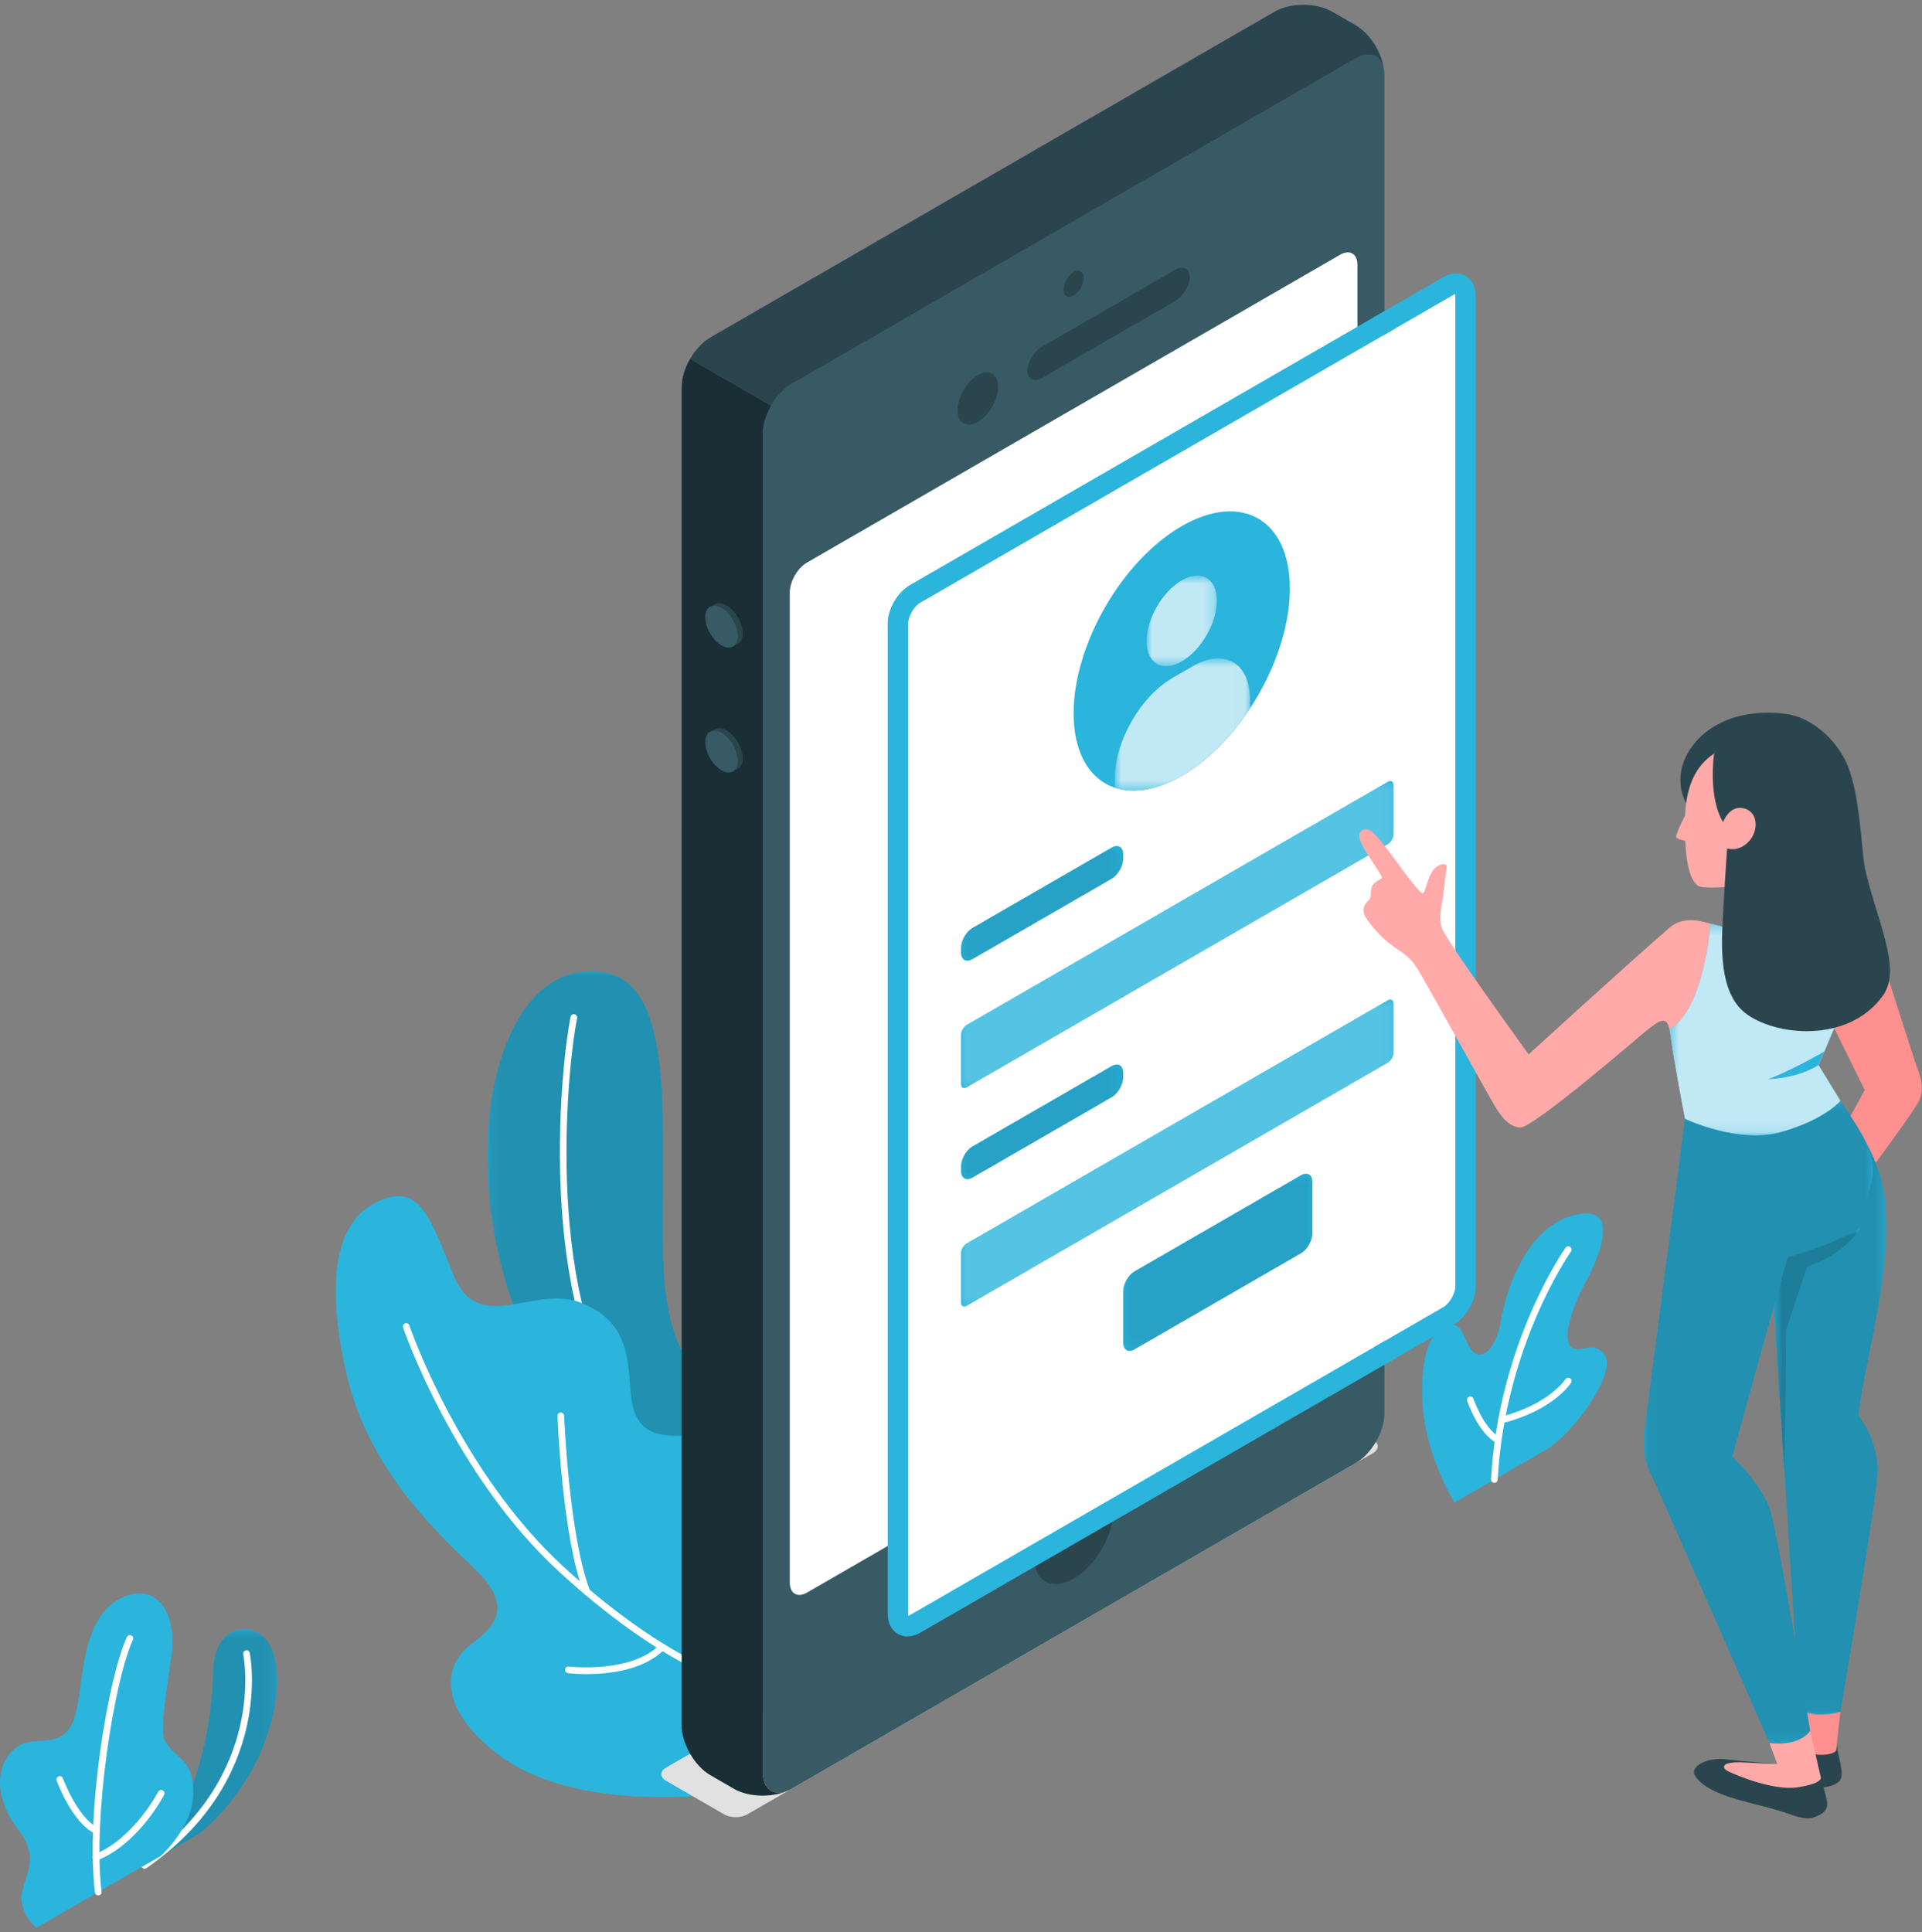 <svg width="186" height="187" viewBox="0 0 186 187" fill="none" xmlns="http://www.w3.org/2000/svg">
<rect x="0" y="0" width="186" height="187" fill="#808080" stroke="none"/>
<g clip-path="url(#clip0_14_62)">
<path d="M13.989 180.518L19.221 177.498C19.221 177.498 23.537 174.325 25.675 168.435C27.292 163.979 27.069 160.589 25.909 158.889C24.483 156.798 20.792 157.163 20.645 161.572C20.357 170.254 17.824 176.26 13.989 180.518Z" fill="#2BB4DC"/>
<mask id="mask0_14_62" style="mask-type:luminance" maskUnits="userSpaceOnUse" x="13" y="157" width="14" height="24">
<path d="M13.989 157.657H26.833V180.518H13.989V157.657Z" fill="white"/>
</mask>
<g mask="url(#mask0_14_62)">
<g opacity="0.2">
<path d="M13.989 180.518L19.221 177.498C19.221 177.498 23.537 174.325 25.675 168.435C27.292 163.979 27.069 160.589 25.909 158.889C24.483 156.798 20.792 157.163 20.645 161.572C20.357 170.254 17.824 176.26 13.989 180.518Z" fill="black"/>
</g>
</g>
<path d="M13.989 180.84C13.887 180.84 13.787 180.792 13.724 180.701C13.623 180.555 13.66 180.355 13.806 180.253C25.911 171.877 23.566 160.207 23.541 160.09C23.503 159.917 23.614 159.745 23.788 159.708C23.963 159.669 24.133 159.781 24.17 159.954C24.197 160.075 26.643 172.154 14.172 180.783C14.116 180.822 14.053 180.84 13.989 180.84Z" fill="white"/>
<path d="M3.526 186.559C3.526 186.559 1.704 185.076 2.145 183.069C2.586 181.061 3.761 179.618 1.741 177.028C-0.279 174.437 -0.8 170.986 1.575 169.115C3.411 167.668 6.276 169.719 7.31 165.884C8.065 163.09 7.808 156.901 11.373 154.842C14.939 152.784 17.153 155.883 16.605 160.081C16.115 163.836 15.426 167.451 15.957 168.435C16.997 170.36 18.785 170.101 18.704 173.63C18.628 176.914 15.522 179.633 15.522 179.633L3.526 186.559Z" fill="#2BB4DC"/>
<path d="M9.509 183.426C9.348 183.426 9.21 183.306 9.19 183.143C8.268 175.512 10.464 162.337 12.281 158.421C12.356 158.259 12.546 158.188 12.709 158.264C12.87 158.339 12.941 158.53 12.865 158.691C11.081 162.539 8.948 175.772 9.829 183.066C9.851 183.242 9.724 183.402 9.549 183.424C9.535 183.426 9.522 183.426 9.509 183.426Z" fill="white"/>
<path d="M9.335 177.486C9.288 177.486 9.24 177.475 9.194 177.453C6.96 176.36 5.543 172.48 5.484 172.315C5.424 172.148 5.511 171.964 5.678 171.903C5.845 171.843 6.03 171.93 6.09 172.098C6.104 172.135 7.477 175.896 9.477 176.874C9.637 176.952 9.703 177.145 9.625 177.305C9.569 177.419 9.454 177.486 9.335 177.486Z" fill="white"/>
<path d="M9.299 180.057C9.172 180.057 9.051 179.981 9 179.855C8.934 179.69 9.014 179.503 9.179 179.436C12.94 177.929 15.284 173.448 15.307 173.403C15.389 173.246 15.583 173.182 15.74 173.265C15.899 173.346 15.961 173.541 15.88 173.699C15.78 173.891 13.4 178.439 9.419 180.034C9.38 180.049 9.339 180.057 9.299 180.057Z" fill="white"/>
<path d="M140.759 145.414C140.759 145.414 137.943 140.859 137.671 135.901C137.399 130.942 138.488 128.885 139.981 128.294C141.473 127.703 141.587 129.522 142.358 130.601C143.13 131.68 144.689 131.062 145.265 127.709C145.842 124.356 147.956 118.674 152.329 117.589C157.16 116.393 154.568 122.058 153.356 124.269C152.143 126.48 151.198 129.491 151.998 130.311C152.797 131.131 154.036 129.616 155.226 131.02C156.661 132.715 152.199 138.809 149.638 140.288L140.759 145.414Z" fill="#2BB4DC"/>
<path d="M144.617 143.496C144.611 143.496 144.605 143.496 144.6 143.496C144.422 143.486 144.286 143.335 144.295 143.158C145.004 129.97 151.44 120.837 151.505 120.747C151.609 120.601 151.81 120.569 151.954 120.673C152.099 120.776 152.132 120.977 152.029 121.122C151.965 121.211 145.637 130.2 144.938 143.191C144.929 143.363 144.787 143.496 144.617 143.496Z" fill="white"/>
<path d="M144.985 139.695C144.932 139.695 144.879 139.681 144.829 139.655C143.025 138.656 142.027 135.695 141.985 135.569C141.929 135.4 142.02 135.218 142.189 135.162C142.358 135.104 142.541 135.198 142.596 135.366C142.606 135.395 143.558 138.215 145.141 139.091C145.296 139.177 145.353 139.373 145.266 139.528C145.209 139.635 145.098 139.695 144.985 139.695Z" fill="white"/>
<path d="M145.3 137.742C145.156 137.742 145.025 137.646 144.989 137.5C144.944 137.326 145.049 137.152 145.221 137.109C149.87 135.933 151.48 133.497 151.495 133.473C151.592 133.323 151.791 133.28 151.94 133.375C152.089 133.47 152.134 133.668 152.039 133.818C151.97 133.927 150.297 136.489 145.38 137.732C145.353 137.739 145.326 137.742 145.3 137.742Z" fill="white"/>
<path d="M70.705 135.401C70.705 135.401 64.53 133.895 64.208 122.332C63.861 109.851 65.721 95.29 58.438 94.106C51.155 92.921 47.068 101.852 47.162 112.23C47.243 121.342 50.913 141.113 70.704 144.988L70.705 135.401Z" fill="#2BB4DC"/>
<mask id="mask1_14_62" style="mask-type:luminance" maskUnits="userSpaceOnUse" x="47" y="94" width="24" height="51">
<path d="M47.16 94H70.705V144.987H47.16V94Z" fill="white"/>
</mask>
<g mask="url(#mask1_14_62)">
<g opacity="0.2">
<path d="M70.705 135.401C70.705 135.401 64.53 133.895 64.208 122.332C63.861 109.851 65.721 95.29 58.438 94.106C51.155 92.922 47.068 101.853 47.162 112.23C47.243 121.342 50.913 141.113 70.704 144.988L70.705 135.401Z" fill="black"/>
</g>
</g>
<path d="M70.705 143.799C70.685 143.799 70.666 143.797 70.647 143.794C66.193 142.982 62.569 140.533 59.874 136.513C51.872 124.576 54.393 102.297 55.221 98.404C55.258 98.231 55.428 98.121 55.603 98.157C55.777 98.194 55.888 98.365 55.851 98.538C55.033 102.387 52.533 124.405 60.408 136.154C63.003 140.024 66.486 142.381 70.762 143.16C70.937 143.192 71.053 143.36 71.021 143.535C70.993 143.69 70.857 143.799 70.705 143.799Z" fill="white"/>
<path d="M70.706 173.484C64.32 174.349 53.949 174.334 47.975 169.622C42.002 164.91 43.244 160.85 45.542 159.156C47.84 157.462 49.836 155.526 45.883 151.767C41.93 148.008 35.575 141.968 33.52 132.905C31.465 123.843 32.478 118.18 36.521 116.291C40.445 114.459 41.478 117.369 43.88 123.372C46.282 129.376 51.687 124.229 56.308 126.103C60.929 127.977 60.748 131.687 61.039 134.876C61.33 138.064 62.856 138.946 65.473 138.946C68.09 138.946 70.704 140.456 70.705 143.477L70.706 173.484Z" fill="#2BB4DC"/>
<path d="M70.705 162.963C70.677 162.963 70.647 162.959 70.618 162.951C70.342 162.873 63.739 160.952 54.128 152.123C43.89 142.718 39.056 128.618 39.008 128.477C38.952 128.308 39.042 128.125 39.21 128.068C39.379 128.013 39.562 128.102 39.619 128.271C39.666 128.411 44.45 142.359 54.564 151.649C64.046 160.359 70.726 162.312 70.792 162.331C70.963 162.379 71.063 162.556 71.015 162.728C70.975 162.869 70.846 162.963 70.705 162.963Z" fill="white"/>
<path d="M56.802 154.371C56.673 154.371 56.552 154.293 56.502 154.167C54.435 148.855 53.967 137.502 53.949 137.022C53.941 136.844 54.08 136.695 54.258 136.687C54.422 136.689 54.585 136.818 54.592 136.997C54.596 137.113 55.075 148.723 57.102 153.932C57.167 154.098 57.084 154.285 56.919 154.349C56.881 154.364 56.841 154.371 56.802 154.371Z" fill="white"/>
<path d="M56.748 162.009C55.747 162.009 55.055 161.931 54.971 161.92C54.795 161.9 54.669 161.74 54.69 161.563C54.71 161.387 54.87 161.256 55.047 161.282C55.107 161.287 61.099 161.965 63.851 159.158C63.975 159.03 64.18 159.03 64.307 159.153C64.434 159.278 64.436 159.482 64.311 159.609C62.297 161.663 58.846 162.009 56.748 162.009Z" fill="white"/>
<path d="M72.314 175.585L132.866 140.626C133.482 140.27 133.482 139.693 132.867 139.337L127.265 136.096C126.649 135.739 125.651 135.738 125.034 136.095L64.466 171.054C63.85 171.41 63.85 171.987 64.466 172.342L70.083 175.585C70.699 175.941 71.698 175.941 72.314 175.585Z" fill="#E1E1E1"/>
<path d="M131.192 5.662L76.602 37.18C75.062 38.069 73.814 40.232 73.814 42.01V171.499C73.814 173.277 75.062 173.998 76.602 173.109L131.193 141.591C132.733 140.702 133.981 138.54 133.981 136.761L133.98 7.272C133.98 5.494 132.732 4.773 131.192 5.662Z" fill="#375A64"/>
<path d="M76.602 37.18L131.192 5.662C132.569 4.868 133.71 5.362 133.937 6.747C133.727 5.087 132.584 3.246 131.192 2.442L128.921 1.131C127.381 0.242 124.884 0.242 123.343 1.131L68.754 32.648C67.984 33.093 67.287 33.856 66.782 34.731L74.63 39.261C75.135 38.387 75.832 37.624 76.602 37.18Z" fill="#2B454E"/>
<path d="M65.967 166.967C65.967 168.746 67.215 170.909 68.755 171.797L71.026 173.109C72.418 173.912 74.587 173.982 76.129 173.333C74.815 173.831 73.814 173.091 73.814 171.499V42.01C73.814 41.12 74.126 40.136 74.631 39.261L66.783 34.73C66.278 35.604 65.966 36.59 65.966 37.479L65.967 166.967Z" fill="#1A2E35"/>
<path d="M78.103 54.437L129.691 24.652C130.616 24.119 131.365 24.552 131.365 25.618L131.365 121.436C131.365 122.503 130.616 123.801 129.692 124.334L78.103 154.119C77.179 154.652 76.43 154.219 76.43 153.153V57.335C76.43 56.268 77.179 54.971 78.103 54.437Z" fill="white"/>
<path d="M103.897 26.333C103.356 26.646 102.917 27.407 102.917 28.032C102.917 28.658 103.356 28.911 103.897 28.599C104.44 28.286 104.878 27.525 104.878 26.899C104.878 26.274 104.44 26.02 103.897 26.333Z" fill="#2B454E"/>
<path d="M103.899 143.827C101.759 145.063 100.025 148.066 100.025 150.537C100.025 153.006 101.759 154.008 103.899 152.773C106.037 151.538 107.772 148.534 107.772 146.064C107.772 143.594 106.037 142.593 103.899 143.827Z" fill="#2B454E"/>
<path d="M94.632 36.3C93.548 36.926 92.67 38.448 92.67 39.699C92.67 40.95 93.548 41.457 94.632 40.832C95.716 40.206 96.594 38.685 96.594 37.433C96.594 36.182 95.715 35.675 94.632 36.3Z" fill="#2B454E"/>
<path d="M99.429 35.876C99.429 36.71 100.053 37.026 100.823 36.581L113.731 29.13C114.5 28.685 115.125 27.649 115.125 26.815C115.124 25.98 114.5 25.664 113.73 26.109L100.823 33.561C100.053 34.005 99.429 35.042 99.429 35.876Z" fill="#2B454E"/>
<path d="M70.308 58.584C71.175 59.084 71.877 60.301 71.877 61.303C71.877 62.303 71.175 62.709 70.308 62.208C69.441 61.708 68.738 60.49 68.738 59.49C68.738 58.489 69.441 58.083 70.308 58.584Z" fill="#2B454E"/>
<path d="M70.308 70.676C71.175 71.176 71.877 72.393 71.877 73.394C71.877 74.395 71.175 74.801 70.308 74.301C69.441 73.8 68.738 72.583 68.738 71.582C68.738 70.581 69.441 70.175 70.308 70.676Z" fill="#2B454E"/>
<path d="M69.823 58.826C70.69 59.326 71.393 60.544 71.393 61.544C71.393 62.545 70.69 62.952 69.823 62.45C68.956 61.95 68.253 60.733 68.253 59.732C68.253 58.731 68.956 58.326 69.823 58.826Z" fill="#375A64"/>
<path d="M69.823 70.918C70.69 71.418 71.393 72.636 71.393 73.637C71.393 74.638 70.69 75.043 69.823 74.543C68.956 74.043 68.253 72.825 68.253 71.824C68.253 70.823 68.956 70.418 69.823 70.918Z" fill="#375A64"/>
<path d="M141.829 28.648C141.829 27.581 141.08 27.149 140.155 27.682L133.981 31.247L88.567 57.467C87.643 58.001 86.894 59.298 86.894 60.365L86.895 156.182C86.895 157.249 87.644 157.681 88.568 157.148L133.997 130.919L140.156 127.364C141.08 126.83 141.83 125.532 141.83 124.466L141.829 28.648Z" fill="white"/>
<path d="M141.829 28.648C141.829 27.581 141.08 27.149 140.155 27.682L133.981 31.247L88.567 57.467C87.643 58.001 86.894 59.298 86.894 60.365L86.895 156.182C86.895 157.249 87.644 157.681 88.568 157.148L133.997 130.919L140.156 127.364C141.08 126.83 141.83 125.532 141.83 124.466L141.829 28.648Z" stroke="#2BB4DC" stroke-width="1.333" stroke-miterlimit="10"/>
<path d="M87.82 157.7C87.606 157.7 87.404 157.648 87.224 157.545C86.804 157.302 86.573 156.818 86.573 156.183V60.365C86.573 59.178 87.378 57.782 88.407 57.188L133.82 30.968L134.142 31.526L88.729 57.746C87.909 58.219 87.217 59.418 87.217 60.365V156.183C87.217 156.573 87.337 156.866 87.546 156.987C87.755 157.107 88.069 157.064 88.407 156.87L133.837 130.64L134.159 131.198L88.729 157.427C88.415 157.608 88.106 157.7 87.82 157.7Z" fill="#2BB4DC"/>
<path d="M87.82 157.7C87.606 157.7 87.404 157.648 87.224 157.545C86.804 157.302 86.573 156.818 86.573 156.183V60.365C86.573 59.178 87.378 57.782 88.407 57.188L133.82 30.968L134.142 31.526L88.729 57.746C87.909 58.219 87.217 59.418 87.217 60.365V156.183C87.217 156.573 87.337 156.866 87.546 156.987C87.755 157.107 88.069 157.064 88.407 156.87L133.837 130.64L134.159 131.198L88.729 157.427C88.415 157.608 88.106 157.7 87.82 157.7Z" stroke="#2BB4DC" stroke-width="1.333" stroke-miterlimit="10"/>
<path d="M134.158 131.198L133.836 130.641L139.995 127.085C140.815 126.611 141.508 125.412 141.508 124.466L141.507 28.648C141.507 28.258 141.387 27.965 141.178 27.844C140.97 27.724 140.656 27.766 140.317 27.961L134.142 31.526L133.82 30.968L139.995 27.404C140.545 27.086 141.079 27.044 141.5 27.287C141.92 27.529 142.151 28.012 142.151 28.648L142.152 124.466C142.152 125.653 141.346 127.048 140.317 127.642L134.158 131.198Z" fill="#2BB4DC"/>
<path d="M134.158 131.198L133.836 130.641L139.995 127.085C140.815 126.611 141.508 125.412 141.508 124.466L141.507 28.648C141.507 28.258 141.387 27.965 141.178 27.844C140.97 27.724 140.656 27.766 140.317 27.961L134.142 31.526L133.82 30.968L139.995 27.404C140.545 27.086 141.079 27.044 141.5 27.287C141.92 27.529 142.151 28.012 142.151 28.648L142.152 124.466C142.152 125.653 141.346 127.048 140.317 127.642L134.158 131.198Z" stroke="#2BB4DC" stroke-width="1.333" stroke-miterlimit="10"/>
<path d="M114.362 50.915C120.141 47.578 124.825 50.283 124.825 56.956C124.825 63.63 120.141 71.743 114.362 75.08C108.582 78.417 103.898 75.712 103.898 69.039C103.898 62.366 108.582 54.252 114.362 50.915Z" fill="#2BB4DC"/>
<path d="M114.362 56.167C116.236 55.084 117.756 55.962 117.756 58.126C117.756 60.291 116.236 62.924 114.362 64.006C112.487 65.089 110.967 64.212 110.967 62.046C110.967 59.881 112.487 57.249 114.362 56.167Z" fill="#2BB4DC"/>
<path d="M120.978 67.71C120.978 64.153 118.481 62.712 115.401 64.49L113.476 65.602C110.395 67.38 107.898 71.705 107.898 75.262V76.219C109.679 76.81 111.92 76.49 114.362 75.08C116.872 73.63 119.175 71.278 120.978 68.535V67.71Z" fill="#2BB4DC"/>
<mask id="mask2_14_62" style="mask-type:luminance" maskUnits="userSpaceOnUse" x="110" y="55" width="8" height="10">
<path d="M110.967 55.703H117.756V64.47H110.967V55.703Z" fill="white"/>
</mask>
<g mask="url(#mask2_14_62)">
<g opacity="0.7">
<path d="M114.362 56.167C116.236 55.084 117.756 55.962 117.756 58.127C117.756 60.292 116.236 62.924 114.362 64.006C112.487 65.089 110.967 64.212 110.967 62.047C110.967 59.881 112.487 57.249 114.362 56.167Z" fill="white"/>
</g>
</g>
<mask id="mask3_14_62" style="mask-type:luminance" maskUnits="userSpaceOnUse" x="107" y="63" width="14" height="14">
<path d="M107.898 63.728H120.978V76.501H107.898V63.728Z" fill="white"/>
</mask>
<g mask="url(#mask3_14_62)">
<g opacity="0.7">
<path d="M120.978 67.71C120.978 64.153 118.481 62.711 115.401 64.49L113.476 65.602C110.395 67.38 107.898 71.705 107.898 75.262V76.219C109.679 76.81 111.92 76.49 114.362 75.08C116.872 73.63 119.175 71.278 120.978 68.535V67.71Z" fill="white"/>
</g>
</g>
<path d="M94.115 89.796L107.58 82.022C108.196 81.666 108.696 81.955 108.696 82.666V83.111C108.696 83.823 108.196 84.687 107.58 85.043L94.115 92.817C93.5 93.173 93 92.884 93 92.173V91.728C93 91.017 93.5 90.152 94.115 89.796Z" fill="#2BB4DC"/>
<mask id="mask4_14_62" style="mask-type:luminance" maskUnits="userSpaceOnUse" x="92" y="81" width="17" height="12">
<path d="M92.999 81.87H108.696V92.969H92.999V81.87Z" fill="white"/>
</mask>
<g mask="url(#mask4_14_62)">
<g opacity="0.1">
<path d="M94.115 89.796L107.58 82.022C108.196 81.666 108.696 81.955 108.696 82.666V83.111C108.696 83.822 108.196 84.687 107.58 85.043L94.115 92.817C93.5 93.173 93 92.884 93 92.172V91.728C93 91.017 93.5 90.152 94.115 89.796Z" fill="black"/>
</g>
</g>
<path d="M93.558 99.18L134.297 75.659C134.606 75.482 134.855 75.625 134.855 75.981V80.735C134.855 81.09 134.606 81.523 134.297 81.701L93.558 105.222C93.25 105.399 93 105.256 93 104.9V100.146C93 99.791 93.25 99.358 93.558 99.18Z" fill="#2BB4DC"/>
<mask id="mask5_14_62" style="mask-type:luminance" maskUnits="userSpaceOnUse" x="93" y="75" width="42" height="31">
<path d="M93 75.583H134.855V105.298H93V75.583Z" fill="white"/>
</mask>
<g mask="url(#mask5_14_62)">
<g opacity="0.2">
<path d="M93.557 99.18L134.297 75.659C134.605 75.481 134.854 75.625 134.854 75.981V80.734C134.854 81.09 134.605 81.523 134.297 81.7L93.557 105.221C93.249 105.399 92.999 105.255 92.999 104.899V100.146C92.999 99.79 93.249 99.358 93.557 99.18Z" fill="white"/>
</g>
</g>
<path d="M94.115 110.941L107.58 103.167C108.196 102.811 108.696 103.099 108.696 103.811V104.255C108.696 104.967 108.196 105.832 107.58 106.187L94.115 113.961C93.5 114.317 93 114.029 93 113.317V112.873C93 112.162 93.5 111.297 94.115 110.941Z" fill="#2BB4DC"/>
<mask id="mask6_14_62" style="mask-type:luminance" maskUnits="userSpaceOnUse" x="92" y="103" width="17" height="12">
<path d="M92.999 103.014H108.696V114.114H92.999V103.014Z" fill="white"/>
</mask>
<g mask="url(#mask6_14_62)">
<g opacity="0.1">
<path d="M94.115 110.941L107.58 103.167C108.196 102.811 108.696 103.099 108.696 103.811V104.255C108.696 104.967 108.196 105.832 107.58 106.187L94.115 113.961C93.5 114.317 93 114.029 93 113.317V112.873C93 112.162 93.5 111.297 94.115 110.941Z" fill="black"/>
</g>
</g>
<path d="M93.558 120.325L134.297 96.804C134.606 96.626 134.855 96.77 134.855 97.126V101.879C134.855 102.235 134.606 102.667 134.297 102.845L93.558 126.366C93.25 126.544 93 126.4 93 126.044V121.291C93 120.935 93.25 120.502 93.558 120.325Z" fill="#2BB4DC"/>
<mask id="mask7_14_62" style="mask-type:luminance" maskUnits="userSpaceOnUse" x="93" y="96" width="42" height="31">
<path d="M93 96.728H134.855V126.442H93V96.728Z" fill="white"/>
</mask>
<g mask="url(#mask7_14_62)">
<g opacity="0.2">
<path d="M93.558 120.325L134.297 96.804C134.606 96.626 134.855 96.77 134.855 97.126V101.879C134.855 102.235 134.606 102.668 134.297 102.845L93.558 126.366C93.25 126.544 93 126.4 93 126.044V121.291C93 120.935 93.25 120.502 93.558 120.325Z" fill="white"/>
</g>
</g>
<path d="M109.812 123.023L125.892 113.739C126.509 113.383 127.008 113.672 127.008 114.383V119.359C127.008 120.07 126.509 120.935 125.892 121.291L109.812 130.575C109.195 130.93 108.696 130.642 108.696 129.931V124.955C108.696 124.244 109.195 123.379 109.812 123.023Z" fill="#2BB4DC"/>
<mask id="mask8_14_62" style="mask-type:luminance" maskUnits="userSpaceOnUse" x="108" y="113" width="20" height="18">
<path d="M108.696 113.587H127.008V130.727H108.696V113.587Z" fill="white"/>
</mask>
<g mask="url(#mask8_14_62)">
<g opacity="0.1">
<path d="M109.812 123.023L125.892 113.739C126.509 113.383 127.008 113.672 127.008 114.383V119.359C127.008 120.07 126.509 120.936 125.892 121.291L109.812 130.576C109.195 130.93 108.696 130.643 108.696 129.932V124.955C108.696 124.244 109.195 123.38 109.812 123.023Z" fill="black"/>
</g>
</g>
<path d="M147.935 102.042C147.935 102.042 140.023 91.128 139.541 89.83C139.176 88.851 139.566 87.394 139.656 86.718C139.746 86.041 139.877 84.535 139.99 84.116C140.187 83.384 139.238 83.534 138.706 84.199C138.161 84.881 137.987 86.211 137.716 86.43C137.445 86.648 135.331 83.578 134.228 82.156C133.125 80.734 132.436 79.878 131.765 80.405C131.282 80.784 131.642 81.613 132.441 82.823C133.241 84.033 133.595 84.594 133.715 84.854C133.836 85.113 133.178 85.135 132.823 85.681C132.546 86.107 132.805 86.797 132.438 87.126C132.07 87.455 131.728 88.047 132.131 88.714C132.644 89.564 133.672 90.777 134.854 91.597C136.038 92.417 136.517 92.705 137.215 93.82C137.912 94.935 144.216 106.316 144.639 106.998C145.062 107.682 145.884 109.073 147.127 109.113C148.371 109.153 158.544 100.393 159.068 99.956C160.745 98.558 161.274 98.353 161.563 99.612C161.654 100.006 161.713 100.455 161.776 100.964C161.978 102.558 163.064 108.265 163.064 108.265C163.064 108.265 168.209 110.758 172.446 109.529C176.683 108.301 178.104 106.53 178.104 106.53L175.984 103.077C176.561 101.65 179.226 95.884 180.063 91.843L166.796 89.701C166.524 89.642 166.089 89.533 165.534 89.386C164.806 89.195 162.975 88.552 161.562 89.779C156.997 93.75 147.935 102.042 147.935 102.042Z" fill="#FFAAA8"/>
<path d="M174.236 168.978L171.858 172.283C171.858 172.283 172.96 172.929 175.312 173.018C177.441 173.099 178.025 172.4 178.104 172.233C178.463 171.462 177.902 170.072 177.749 168.877L174.236 168.978Z" fill="#2B454E"/>
<path d="M171.992 170.696C171.992 170.696 169.11 170.513 167.117 170.262C165.124 170.01 163.548 170.983 164.016 171.804C164.485 172.624 165.581 173.306 167.289 173.88C168.752 174.373 170.505 174.731 172.033 175.188C173.598 175.656 174.601 176.193 175.488 175.888C176.476 175.547 176.901 175.152 176.816 174.432C176.733 173.712 176.016 171.394 176.016 171.394L171.992 170.696Z" fill="#2B454E"/>
<path d="M178.104 165.657C178.104 165.657 177.743 168.659 177.716 169.304C177.688 169.948 174.787 170.154 174.236 168.978L174.146 165.308L178.104 165.657Z" fill="#FF9090"/>
<path d="M175.178 167.505L176.216 172.058C176.216 172.058 176.314 172.614 173.941 172.967C171.569 173.321 167.85 171.727 167.217 171.403C166.583 171.078 166.508 170.433 168.837 170.562C171.166 170.692 171.992 170.696 171.992 170.696L171.236 168.677L175.178 167.505Z" fill="#FFAAA8"/>
<path d="M180.062 91.843L181.702 91.39C181.702 91.39 185.138 102.253 185.518 103.298C185.898 104.345 186.326 105.46 185.587 106.755C184.706 108.295 180.062 114.498 180.062 114.498L177.115 111.613L180.458 105.486L177.501 99.493L180.062 91.843Z" fill="#FF9090"/>
<path d="M163.178 77.724C163.178 77.724 161.863 75.619 163.248 73.042C164.88 70.006 168.529 68.524 172.872 69.092C174.878 69.355 177.246 71.002 178.544 73.516C179.971 76.278 180.104 81.844 180.459 83.949L163.178 77.724Z" fill="#2B454E"/>
<path d="M163.08 78.912C163.08 78.912 162.048 80.877 162.227 81.056C162.405 81.234 163.093 81.379 163.093 81.379L163.08 78.912Z" fill="#FFAAA8"/>
<path d="M166.21 72.702C165.088 73.434 163.157 74.771 163.072 79.185C162.985 83.717 163.625 85.177 164.295 85.702C164.748 86.056 167.392 85.877 168.528 85.61C169.663 85.343 172.93 83.73 174.105 81.276C175.487 78.391 175.207 74.165 173.15 72.938C170.255 71.211 167.16 72.083 166.21 72.702Z" fill="#FFAAA8"/>
<path d="M178.104 106.53C180.09 109.621 181.978 112.343 182.38 115.816C183.23 123.151 180.44 131.538 179.848 136.961C179.848 136.961 181.722 139.398 181.72 142.26C181.719 144.501 178.104 165.657 178.104 165.657C178.104 165.657 175.475 166.459 174.146 165.308L171.662 126.388L172.97 121.65L178.104 106.53Z" fill="#2BB4DC"/>
<mask id="mask9_14_62" style="mask-type:luminance" maskUnits="userSpaceOnUse" x="171" y="106" width="12" height="60">
<path d="M171.661 106.531H182.54V165.929H171.661V106.531Z" fill="white"/>
</mask>
<g mask="url(#mask9_14_62)">
<g opacity="0.2">
<path d="M178.104 106.53C180.09 109.621 181.978 112.343 182.38 115.816C183.23 123.151 180.44 131.538 179.848 136.961C179.848 136.961 181.722 139.398 181.72 142.26C181.719 144.501 178.104 165.657 178.104 165.657C178.104 165.657 175.475 166.459 174.146 165.308L171.662 126.388L172.97 121.65L178.104 106.53Z" fill="black"/>
</g>
</g>
<path d="M171.662 126.389L172.97 121.651C172.97 121.651 176.599 120.773 180.063 118.837C180.063 118.837 178.72 121.276 174.875 122.613L172.872 128.704L172.699 142.642L171.662 126.389Z" fill="#2BB4DC"/>
<mask id="mask10_14_62" style="mask-type:luminance" maskUnits="userSpaceOnUse" x="171" y="118" width="10" height="25">
<path d="M171.661 118.837H180.062V142.642H171.661V118.837Z" fill="white"/>
</mask>
<g mask="url(#mask10_14_62)">
<g opacity="0.3">
<path d="M171.662 126.388L172.97 121.65C172.97 121.65 176.599 120.773 180.063 118.837C180.063 118.837 178.72 121.276 174.875 122.612L172.872 128.703L172.699 142.641L171.662 126.388Z" fill="black"/>
</g>
</g>
<path d="M178.103 106.53C179.166 108.265 181.706 111.23 181.166 114.08C180.511 117.533 178.653 119.96 172.97 121.65L167.639 140.955C167.639 140.955 170.415 143.552 171.264 146.023C172.111 148.493 175.178 167.504 175.178 167.504C175.178 167.504 174.23 169.052 171.236 168.677C171.236 168.677 160.796 144.834 160.058 143.298C159.322 141.763 158.844 140.615 159.175 138.115C159.507 135.615 163.063 108.265 163.063 108.265L178.103 106.53Z" fill="#2BB4DC"/>
<mask id="mask11_14_62" style="mask-type:luminance" maskUnits="userSpaceOnUse" x="159" y="106" width="23" height="63">
<path d="M159.068 106.531H181.241V168.736H159.068V106.531Z" fill="white"/>
</mask>
<g mask="url(#mask11_14_62)">
<g opacity="0.2">
<path d="M178.103 106.53C179.166 108.265 181.706 111.23 181.166 114.08C180.511 117.533 178.653 119.96 172.97 121.65L167.639 140.955C167.639 140.955 170.415 143.552 171.264 146.023C172.111 148.493 175.178 167.504 175.178 167.504C175.178 167.504 174.23 169.052 171.236 168.677C171.236 168.677 160.796 144.833 160.058 143.298C159.322 141.763 158.844 140.615 159.175 138.115C159.507 135.615 163.063 108.265 163.063 108.265L178.103 106.53Z" fill="black"/>
</g>
</g>
<path d="M180.063 91.843L166.796 89.701C166.525 89.642 166.087 89.532 165.533 89.386L165.531 89.385C165.531 89.385 164.966 97.703 161.563 99.612C161.644 100.009 161.713 100.455 161.776 100.963C161.978 102.558 163.064 108.265 163.064 108.265C163.064 108.265 168.21 110.759 172.446 109.529C176.683 108.3 178.104 106.531 178.104 106.531L175.984 103.076C176.561 101.65 179.226 95.884 180.063 91.843Z" fill="#2BB4DC"/>
<mask id="mask12_14_62" style="mask-type:luminance" maskUnits="userSpaceOnUse" x="161" y="89" width="20" height="21">
<path d="M161.562 89.385H180.062V109.87H161.562V89.385Z" fill="white"/>
</mask>
<g mask="url(#mask12_14_62)">
<g opacity="0.7">
<path d="M180.062 91.843L166.796 89.701C166.525 89.642 166.086 89.532 165.532 89.386L165.531 89.385C165.531 89.385 164.966 97.703 161.563 99.612C161.643 100.009 161.713 100.455 161.776 100.963C161.977 102.558 163.063 108.265 163.063 108.265C163.063 108.265 168.209 110.759 172.446 109.529C176.682 108.3 178.103 106.531 178.103 106.531L175.984 103.076C176.561 101.65 179.226 95.884 180.062 91.843Z" fill="white"/>
</g>
</g>
<path d="M176.563 101.718C176.508 101.843 172.298 104.099 171.047 104.444C173.019 104.347 174.658 103.883 175.984 103.076L176.563 101.718Z" fill="#2BB4DC"/>
<path d="M165.879 72.924C165.879 72.924 165.261 77.112 166.758 79.569C166.758 79.569 167.321 77.902 168.737 78.22C170.163 78.541 170.223 80.392 169.233 81.442C168.242 82.492 167.14 82.112 167.14 82.112C167.14 82.112 166.918 85.139 166.798 87.677C166.683 90.123 166 95.745 168.857 98.006C171.713 100.267 178.87 101.031 182.225 96.341C184.091 93.732 181.612 89.12 180.459 83.949C179.398 79.195 178.801 72.148 173.756 71.018C168.712 69.887 165.879 72.924 165.879 72.924Z" fill="#2B454E"/>
</g>
<defs>
<clipPath id="clip0_14_62">
<rect width="186" height="187" fill="white"/>
</clipPath>
</defs>
</svg>
